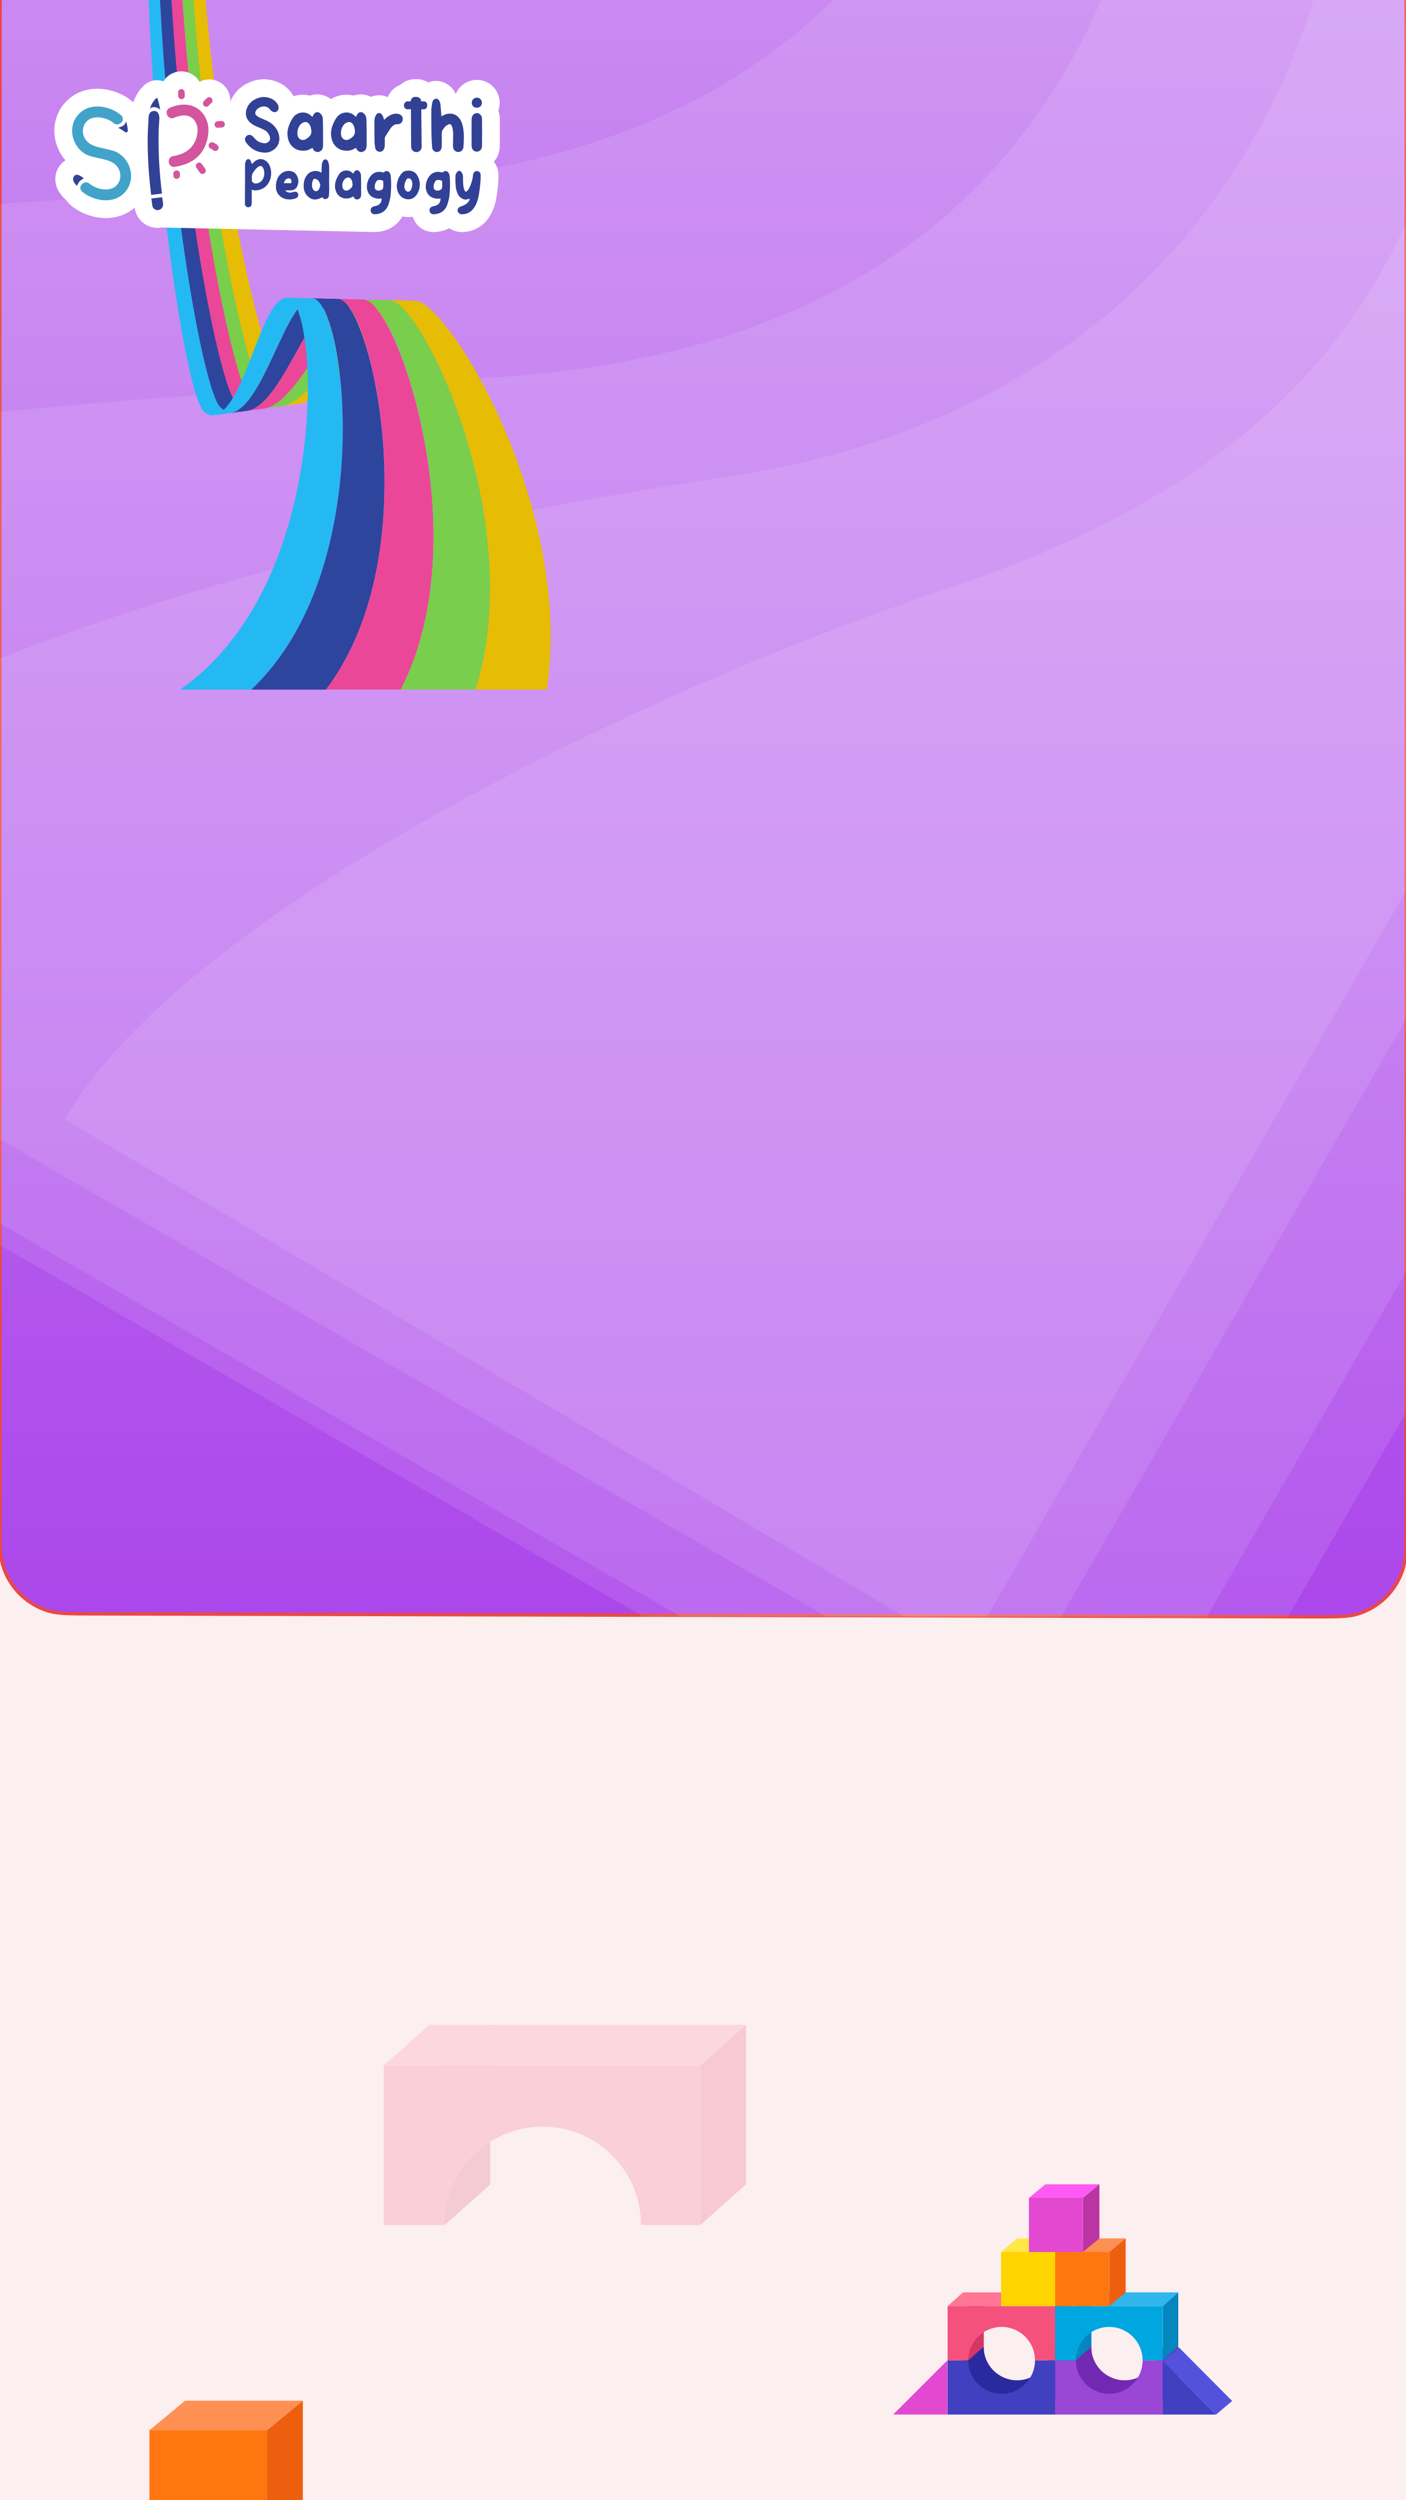 <svg width="414" height="736" viewBox="0 0 414 736" fill="none" xmlns="http://www.w3.org/2000/svg">
<defs>
<filter id="filter0_d_1235_380" x="16" y="16" width="131.182" height="52.312" filterUnits="userSpaceOnUse" color-interpolation-filters="sRGB">
<feFlood flood-opacity="0" result="BackgroundImageFix"/>
<feColorMatrix in="SourceAlpha" type="matrix" values="0 0 0 0 0 0 0 0 0 0 0 0 0 0 0 0 0 0 127 0" result="hardAlpha"/>
<feOffset dy="5"/>
<feComposite in2="hardAlpha" operator="out"/>
<feColorMatrix type="matrix" values="0 0 0 0 0 0 0 0 0 0 0 0 0 0 0 0 0 0 0.1 0"/>
<feBlend mode="normal" in2="BackgroundImageFix" result="effect1_dropShadow_1235_380"/>
<feBlend mode="normal" in="SourceGraphic" in2="effect1_dropShadow_1235_380" result="shape"/>
</filter>
<linearGradient id="paint0_linear_1235_380" x1="207" y1="-20" x2="207" y2="476" gradientUnits="userSpaceOnUse">
<stop stop-color="#CB8CF2"/>
<stop offset="1" stop-color="#AC47EB"/>
</linearGradient>
<linearGradient id="paint1_linear_1235_380" x1="207" y1="1" x2="207" y2="446" gradientUnits="userSpaceOnUse">
<stop stop-color="#DD5FFC"/>
<stop offset="0.661" stop-color="#5107A6"/>
</linearGradient>
<clipPath id="clip0_1235_380">
<rect width="414" height="736" fill="white"/>
</clipPath>
</defs>
<g clip-path="url(#clip0_1235_380)">
<rect width="414" height="736" fill="white"/>
<rect width="414" height="736" fill="#F3F8E7"/>
<rect width="414" height="736" fill="#FBEFEF"/>
<g opacity="0.2">
<path d="M144.368 643.015L130.908 654.993V607.906L144.368 596V643.015Z" fill="#D63664"/>
<path d="M126.424 596.083L113 608.024H206.209L219.648 596.083H126.424Z" fill="#FF7795"/>
<path d="M219.648 643.015L206.209 655V608.024L219.648 596.083V643.015Z" fill="#E53366"/>
<path d="M113 608.024V654.992H130.907C130.907 639.023 143.86 626.011 159.828 626.011C175.796 626.011 188.742 639.033 188.742 655H206.209V608.024H113Z" fill="#F4517C"/>
</g>
<path d="M414 7.2C414 0.502 414 -2.846 413.206 -5.58C411.296 -12.155 406.155 -17.296 399.58 -19.206C396.846 -20 393.498 -20 386.8 -20H27.2C20.502 -20 17.154 -20 14.42 -19.206C7.845 -17.296 2.704 -12.155 0.794 -5.58C0 -2.846 0 0.502 0 7.2V447.866C0 454.549 0 457.89 0.792 460.62C2.696 467.185 7.822 472.323 14.382 474.243C17.11 475.041 20.451 475.049 27.134 475.066L386.734 475.934H386.735C393.447 475.95 396.803 475.958 399.542 475.169C406.131 473.268 411.287 468.125 413.203 461.54C414 458.802 414 455.446 414 448.734V7.2Z" fill="url(#paint0_linear_1235_380)"/>
<path d="M414 7.2C414 0.502 414 -2.846 413.206 -5.58C411.296 -12.155 406.155 -17.296 399.58 -19.206C396.846 -20 393.498 -20 386.8 -20H27.2C20.502 -20 17.154 -20 14.42 -19.206C7.845 -17.296 2.704 -12.155 0.794 -5.58C0 -2.846 0 0.502 0 7.2V447.866C0 454.549 0 457.89 0.792 460.62C2.696 467.185 7.822 472.323 14.382 474.243C17.11 475.041 20.451 475.049 27.134 475.066L386.734 475.934H386.735C393.447 475.95 396.803 475.958 399.542 475.169C406.131 473.268 411.287 468.125 413.203 461.54C414 458.802 414 455.446 414 448.734V7.2Z" stroke="#EB4747"/>
<mask id="mask0_1235_380" style="mask-type:alpha" maskUnits="userSpaceOnUse" x="0" y="-20" width="414" height="496">
<path d="M414 7.2C414 0.502 414 -2.846 413.206 -5.58C411.296 -12.155 406.155 -17.296 399.58 -19.206C396.846 -20 393.498 -20 386.8 -20H27.2C20.502 -20 17.154 -20 14.42 -19.206C7.845 -17.296 2.704 -12.155 0.794 -5.58C0 -2.846 0 0.502 0 7.2V448.8C0 455.498 0 458.846 0.794 461.58C2.704 468.155 7.845 473.296 14.42 475.206C17.154 476 20.502 476 27.2 476L386.8 476C393.498 476 396.846 476 399.58 475.206C406.155 473.296 411.296 468.155 413.206 461.58C414 458.846 414 455.498 414 448.8V7.2Z" fill="url(#paint1_linear_1235_380)"/>
</mask>
<g mask="url(#mask0_1235_380)">
<path d="M301.682 -138.052C307.3 -205.059 250.622 -272.907 219.12 -306.461L627.916 -70.443L295.208 505.825L-346.339 135.428C-285.096 88.097 -114.507 62.917 96.109 54.994C233.995 49.806 292.383 -27.135 301.682 -138.052Z" fill="white" fill-opacity="0.1"/>
<path d="M344.014 -82.48C350.149 -149.187 294.97 -216.169 264.265 -249.264L664.533 -18.169L331.824 558.099L-296.34 195.428C-235.627 147.79 -67.48 121.201 139.913 111.417C275.688 105.011 333.858 27.943 344.014 -82.48Z" fill="white" fill-opacity="0.1"/>
<path d="M397.58 -73.325C397.679 -176.651 340.646 -214.074 316.654 -243.659L608.739 -75.023L268.124 514.939L-128.282 286.074C-89.355 218.649 32.542 167.663 214.721 140.243C333.988 122.291 397.476 35.315 397.58 -73.325Z" fill="white" fill-opacity="0.1"/>
<path d="M436.005 -28.742C440.885 -86.079 392.949 -152.719 336.404 -194.935L641.111 -19.013L332.682 515.201L19.086 329.521C54.335 268.468 187.935 203.7 279.425 173.082C392.113 135.371 427.503 71.136 436.005 -28.742Z" fill="white" fill-opacity="0.1"/>
</g>
<path d="M67.985 121.143C66.97 121.36 66.5 120.5 65 120C58.6 114.335 41.786 15.646 47 -79H44C38.786 15.646 53.667 115.531 60.067 121.196C61.071 122.085 62.02 122.402 62.923 122.238L67.985 121.143Z" fill="#25B9F3"/>
<path d="M78 118.812C76.743 119.135 75.505 118.845 74.297 117.791C67.805 112.121 47.71 15.712 53 -79H50C44.71 15.712 62.938 113.211 69.431 118.879C70.575 119.878 71.722 120.173 72.865 119.907L78 118.812Z" fill="#EB4799"/>
<path d="M73 119.838C71.884 120.104 70.766 119.809 69.649 118.81C63.314 113.144 44.839 15.679 50 -79H46.973C41.811 15.679 58.565 114.232 64.901 119.899C65.956 120.843 66.985 121.151 67.99 120.934L73 119.838Z" fill="#2D459C"/>
<path d="M77.919 119.874C76.676 120.2 75.451 119.907 74.256 118.847C67.832 113.148 47.766 16.221 53 -79H56C50.766 16.221 72.647 112.054 79.072 117.753C80.329 118.868 81.644 119.152 83 118.773L77.919 119.874Z" fill="#79CE4B"/>
<path d="M81.968 117.842C80.625 118.219 79.323 117.937 78.078 116.827C71.715 111.155 50.817 15.773 56 -79H59C53.817 15.773 77.484 110.065 83.847 115.738C85.153 116.902 86.545 117.176 88 116.745L81.968 117.842Z" fill="#E7BC04"/>
<path d="M91.847 87.832C83.977 88.632 77.527 120.365 67.753 121.599L62.7 122.266C72.094 121.228 76.399 88.461 84.316 87.656L91.847 87.832Z" fill="#25B9F3"/>
<path d="M121.971 88.538C114.289 89.319 99.259 116.912 87.966 118.935L82.913 119.601C93.826 117.775 106.71 89.148 114.44 88.362L121.971 88.538Z" fill="#E7BC04"/>
<path d="M99.378 88.009C91.555 88.804 82.957 119.476 72.807 120.933L67.753 121.6C77.527 120.365 83.977 88.633 91.847 87.832L99.378 88.009Z" fill="#2D459C"/>
<path d="M106.909 88.185C99.133 88.976 88.393 118.638 77.86 120.267L72.806 120.933C82.957 119.476 91.555 88.804 99.378 88.008L106.909 88.185Z" fill="#EB4799"/>
<path d="M114.44 88.361C106.711 89.147 93.826 117.775 82.913 119.601L77.86 120.267C88.393 118.638 99.133 88.975 106.909 88.185L114.44 88.361Z" fill="#79CE4B"/>
<path d="M161 203C169.156 148.726 131.18 87.601 121.971 88.538L114.44 88.361C123.648 87.425 155.757 153.183 140 203H161Z" fill="#E7BC04"/>
<path d="M91.847 87.832L84.786 87.667C93.705 88.929 98.367 171.558 53 203H74C112.558 166.553 101.055 86.895 91.847 87.832Z" fill="#25B9F3"/>
<path d="M99.378 88.008L92.338 87.844C101.476 89.1 111.877 167.196 74 203H96C126.957 162.096 108.586 87.072 99.378 88.008Z" fill="#2D459C"/>
<path d="M106.909 88.185L99.892 88.021C109.263 89.276 126.392 162.843 96 203H118C141.357 157.639 116.117 87.248 106.909 88.185Z" fill="#EB4799"/>
<path d="M114.44 88.362L107.45 88.198C117.071 89.457 140.914 158.499 118 203H140C155.757 153.183 123.648 87.425 114.44 88.362Z" fill="#79CE4B"/>
<g filter="url(#filter0_d_1235_380)">
<path d="M147.159 30.138C147.159 29.788 147.151 29.182 146.997 28.464C146.929 28.143 146.838 27.83 146.728 27.528C146.992 26.806 147.136 26.026 147.136 25.213C147.136 25.164 147.135 25.114 147.134 25.064C147.03 21.417 144.045 18.519 140.438 18.519C140.399 18.519 140.361 18.52 140.323 18.52C138.544 18.54 136.816 19.281 135.574 20.561C134.984 21.168 134.52 21.882 134.198 22.653C134.059 22.349 133.893 22.04 133.693 21.733C133.677 21.706 133.659 21.681 133.642 21.655C132.423 19.855 130.435 18.796 128.342 18.816C127.563 18.825 126.805 18.982 126.098 19.269C125.074 18.649 123.887 18.303 122.662 18.288C120.723 18.247 119.03 18.881 117.799 20.017C116.133 20.652 114.835 21.959 114.182 23.594C114.18 23.595 114.178 23.595 114.176 23.596C113.27 23.177 112.274 22.978 111.265 23.037C110.558 23.078 109.873 23.245 109.233 23.519C108.183 22.968 107.009 22.711 105.81 22.797C105.236 22.838 104.68 22.956 104.149 23.143C103.177 22.9 102.159 22.823 101.139 22.925C99.806 23.059 98.539 23.495 97.423 24.178C96.146 23.178 94.588 22.681 92.982 22.797C92.409 22.838 91.851 22.956 91.321 23.143C90.348 22.9 89.33 22.823 88.312 22.925C87.668 22.99 87.04 23.126 86.437 23.325C86.378 23.214 86.316 23.105 86.25 22.998C86.241 22.982 86.231 22.967 86.222 22.951C85.188 21.299 83.734 20.025 82.017 19.267C82.01 19.264 82.004 19.261 81.997 19.258C79.433 18.14 76.741 18.031 74.209 18.944C70.632 20.223 68.901 22.589 68.079 24.349C68.075 24.359 68.071 24.368 68.066 24.378C67.968 24.592 67.88 24.807 67.798 25.023C67.912 23.436 67.407 21.847 66.392 20.632C64.48 18.344 61.306 17.757 58.764 19.08C58.383 18.429 57.879 17.844 57.269 17.357C55.857 16.236 54.049 15.779 52.306 16.101C50.498 16.433 49.015 17.497 48.123 18.955C48.121 18.954 48.12 18.953 48.118 18.953C48.117 18.952 48.116 18.952 48.115 18.951C48.114 18.951 48.114 18.951 48.114 18.951C47.268 18.629 46.348 18.526 45.449 18.654C44.592 18.776 43.767 19.107 43.06 19.613C43.016 19.645 42.972 19.677 42.929 19.71C40.782 21.354 39.721 23.749 39.259 25.128C39.197 25.071 39.136 25.013 39.072 24.958C36.851 23.04 33.952 21.735 30.907 21.287C27.316 20.757 23.876 21.507 21.222 23.398C18.339 25.452 16.517 28.492 16.093 31.958C15.649 35.586 16.808 39.317 19.273 42.197C16.288 44.144 15.408 47.991 17.243 51.23C17.355 51.428 17.697 52.028 18.557 53.014C18.575 53.035 18.592 53.055 18.61 53.075C18.869 53.363 19.155 53.619 19.462 53.844C19.811 54.392 20.247 54.902 20.77 55.354C22.991 57.272 25.89 58.576 28.935 59.025C29.687 59.136 30.432 59.191 31.164 59.191C33.932 59.191 36.522 58.409 38.62 56.914C38.979 56.658 39.321 56.387 39.646 56.102C39.983 58.536 41.487 60.558 43.664 61.51C44.543 61.896 45.474 62.085 46.4 62.084C46.808 62.084 47.214 62.047 47.615 61.975L110.413 63.309C110.485 63.308 110.556 63.308 110.628 63.304C114.478 63.124 116.695 61.224 117.877 59.662C118.115 59.346 118.324 59.028 118.506 58.713C119.048 58.83 119.599 58.896 120.153 58.903C120.186 58.903 120.219 58.903 120.252 58.903C120.685 58.903 121.111 58.869 121.529 58.803C121.846 59.809 122.403 60.734 123.168 61.482C124.366 62.654 125.992 63.311 127.665 63.311C127.764 63.311 127.864 63.309 127.964 63.304C129.734 63.221 131.154 62.773 132.292 62.163C133.371 62.901 134.667 63.31 135.994 63.31C139.599 63.31 142.71 61.411 144.526 58.099C145.679 55.999 146.042 53.876 146.197 52.97L146.213 52.879C146.215 52.867 146.217 52.855 146.218 52.843C146.449 51.461 146.579 50.157 146.676 49.062C146.767 48.134 146.767 47.273 146.767 46.513C146.767 46.469 146.766 46.425 146.765 46.381C146.729 44.962 146.238 43.658 145.435 42.612C146.082 41.88 146.576 40.997 146.86 40.005C147.056 39.335 147.154 38.649 147.159 37.912C147.182 36.599 147.182 35.276 147.182 33.997C147.182 32.733 147.182 31.426 147.159 30.138Z" fill="white"/>
<path d="M74.16 48.013C74.109 48.32 74.262 48.524 74.483 48.728C74.808 48.984 75.148 49.087 75.54 49.018C76.614 48.831 77.295 48.183 77.636 47.178C77.84 46.599 77.875 46.002 77.772 45.389C77.721 45.065 77.636 44.741 77.483 44.452C77.159 43.838 76.767 43.719 76.171 44.042C75.693 44.298 75.353 44.69 75.029 45.099C74.483 45.781 74.023 46.496 74.16 47.417C74.177 47.451 74.16 47.468 74.16 47.484C74.16 47.655 74.194 47.843 74.16 48.013ZM74.126 54.496C74.126 54.717 74.126 54.939 74.092 55.143C74.023 55.705 73.58 56.046 73.052 56.012C72.541 55.978 72.132 55.569 72.115 55.024C72.115 54.035 72.132 50.45 72.132 49.444C72.132 49.274 72.149 49.104 72.149 48.933V43.616C72.149 43.173 72.251 42.748 72.405 42.355C72.524 42.066 72.746 41.861 73.069 41.844C73.393 41.81 73.631 41.98 73.768 42.27C73.938 42.611 74.057 42.969 74.211 43.327C74.228 43.31 74.262 43.258 74.313 43.19C74.756 42.679 75.25 42.219 75.915 41.98C77.159 41.538 78.385 42.202 78.999 43.071C79.493 43.753 79.698 44.502 79.8 45.303C79.936 46.496 79.749 47.621 79.17 48.678C78.403 50.058 77.193 50.825 75.625 51.029C75.199 51.097 74.773 51.029 74.364 50.91C74.296 50.893 74.228 50.876 74.126 50.842V54.496Z" fill="#314196"/>
<path d="M85.492 48.916C85.781 48.916 85.799 48.899 85.815 48.609C85.832 48.269 85.815 47.945 85.56 47.706C85.27 47.433 84.759 47.417 84.418 47.655C83.924 47.945 83.737 48.439 83.549 48.916H85.492ZM85.662 51.677C85.952 51.626 86.258 51.557 86.531 51.472C87.213 51.285 87.809 51.677 87.826 52.324C87.826 52.784 87.605 53.159 87.213 53.33C86.804 53.5 86.395 53.602 85.952 53.67C85.185 53.773 84.435 53.705 83.702 53.466C82.305 53.023 81.283 51.677 81.249 50.211C81.198 48.984 81.419 47.825 82.135 46.803C82.935 45.627 84.486 45.065 85.815 45.406C86.787 45.661 87.349 46.343 87.656 47.246C87.946 48.064 87.911 48.882 87.588 49.683C87.23 50.62 86.514 51.029 85.543 51.046C84.998 51.063 84.469 51.046 83.924 51.046C84.401 51.506 84.946 51.813 85.662 51.677Z" fill="#314196"/>
<path d="M92.427 51.029C92.836 51.387 93.279 51.387 93.671 51.012C94.046 50.654 94.148 50.194 94.267 49.717C94.353 49.342 94.25 49.035 94.063 48.712C94.012 48.627 93.978 48.524 93.909 48.439C93.688 47.962 93.279 47.757 92.785 47.655C92.461 47.604 92.359 47.655 92.206 47.945C91.95 48.405 91.865 48.899 91.865 49.376C91.847 50.143 92.035 50.671 92.427 51.029ZM93.62 53.602C92.273 53.977 91.166 53.5 90.314 52.444C89.684 51.711 89.428 50.808 89.411 49.819C89.394 49.07 89.496 48.286 89.803 47.553C90.229 46.548 90.893 45.764 92.001 45.457C92.87 45.218 93.722 45.286 94.506 45.781C94.523 45.798 94.557 45.815 94.574 45.815C94.591 45.832 94.608 45.815 94.642 45.832C94.659 45.73 94.659 45.644 94.676 45.542C94.693 44.844 94.693 44.145 94.761 43.463C94.796 43.122 94.932 42.764 95.068 42.441C95.187 42.134 95.443 41.913 95.835 41.913C96.193 41.93 96.415 42.151 96.551 42.441C96.858 43.071 96.926 43.719 96.926 44.383C96.943 45.713 96.909 47.042 96.909 48.371C96.909 49.138 96.943 49.922 96.943 50.671C96.926 51.336 96.891 51.966 96.841 52.614C96.806 53.074 96.5 53.449 96.074 53.568C95.631 53.688 95.222 53.534 94.932 53.142C94.915 53.108 94.881 53.074 94.881 53.091C94.454 53.262 94.046 53.483 93.62 53.602Z" fill="#314196"/>
<path d="M102.531 50.978C103.213 50.637 103.844 50.058 103.81 49.291C103.622 45.849 100.641 47.246 100.794 49.785C100.811 50.842 101.714 51.404 102.531 50.978ZM102.447 53.415C100.555 53.585 99.243 52.563 98.8 50.961C98.493 49.853 98.647 48.746 99.073 47.724C99.294 47.195 99.567 46.667 99.89 46.224C100.777 45.014 102.583 44.81 103.725 45.849C103.81 45.951 103.912 46.036 104.031 46.139C104.116 45.968 104.184 45.781 104.27 45.627C104.679 44.98 105.361 44.929 105.855 45.508C106.11 45.798 106.263 46.139 106.281 46.531C106.315 47.365 106.315 48.2 106.332 49.035V52.359C106.315 52.546 106.297 52.699 106.247 52.87C106.127 53.364 105.701 53.671 105.19 53.722C104.73 53.739 104.304 53.432 104.116 52.989C104.1 52.938 104.082 52.887 104.048 52.802C103.554 53.108 103.026 53.364 102.447 53.415Z" fill="#314196"/>
<path d="M112.858 49.291V49.001C112.841 48.166 112.96 48.166 112.006 47.979H111.989C111.614 47.945 111.256 47.911 110.967 48.217C110.524 48.746 110.302 49.376 110.336 50.075C110.371 50.637 110.592 50.927 111.086 51.063C111.733 51.217 112.432 50.995 112.79 50.484C112.807 50.45 112.824 50.347 112.824 50.313C112.841 49.972 112.858 49.649 112.892 49.291H112.858ZM110.455 53.33C109.178 52.989 108.428 52.12 108.121 50.825C107.746 49.257 108.462 47.178 109.757 46.207C110.677 45.525 111.699 45.44 112.756 45.747C112.909 45.798 113.012 45.798 113.113 45.661C113.557 45.218 114.255 45.252 114.647 45.747C114.903 46.053 115.005 46.411 115.057 46.803C115.193 48.2 115.21 49.632 115.125 51.046C115.057 51.949 115.053 52.852 114.798 53.739C114.507 54.727 114.188 57.902 110.383 58.081C109.667 58.114 109.105 57.535 109.121 56.837C109.155 56.343 109.559 55.831 110.144 55.746C112.359 55.424 112.373 53.961 112.381 53.415C111.699 53.551 111.069 53.5 110.455 53.33Z" fill="#314196"/>
<path d="M130.195 49.291V49.001C130.177 48.166 130.297 48.166 129.343 47.979H129.325C128.951 47.945 128.592 47.911 128.303 48.217C127.86 48.746 127.638 49.376 127.672 50.075C127.706 50.637 127.928 50.927 128.423 51.063C129.07 51.217 129.769 50.995 130.126 50.484C130.143 50.45 130.16 50.347 130.16 50.313C130.177 49.972 130.195 49.649 130.229 49.291H130.195ZM127.792 53.33C126.513 52.989 125.764 52.12 125.457 50.825C125.083 49.257 125.798 47.178 127.093 46.207C128.013 45.525 129.036 45.44 130.092 45.747C130.245 45.798 130.348 45.798 130.45 45.661C130.893 45.218 131.591 45.252 131.984 45.747C132.239 46.053 132.342 46.411 132.392 46.803C132.529 48.2 132.546 49.632 132.461 51.046C132.392 51.949 132.39 52.852 132.133 53.739C131.844 54.727 131.524 57.902 127.719 58.081C127.004 58.114 126.441 57.535 126.458 56.837C126.492 56.343 126.895 55.831 127.48 55.746C129.696 55.424 129.71 53.961 129.717 53.415C129.036 53.551 128.405 53.5 127.792 53.33Z" fill="#314196"/>
<path d="M119.675 47.877C119.316 48.473 119.095 49.103 119.061 49.802C119.044 50.279 119.163 50.705 119.487 51.08C119.93 51.592 120.543 51.557 120.918 50.995C120.97 50.91 121.038 50.807 121.071 50.705C121.328 50.143 121.446 49.546 121.412 48.95C121.396 48.66 121.293 48.388 121.191 48.115C120.97 47.553 120.288 47.331 119.845 47.638C119.777 47.74 119.709 47.808 119.675 47.877ZM118.413 45.9C118.72 45.593 119.095 45.355 119.538 45.286C120.833 45.099 122.521 45.218 123.321 47.621C123.662 48.575 123.696 49.563 123.475 50.535C123.287 51.319 122.963 52.034 122.435 52.648C120.986 54.301 118.789 53.739 117.749 52.495C117.152 51.761 116.812 50.79 116.829 49.598C116.931 48.371 117.34 46.99 118.413 45.9Z" fill="#314196"/>
<path d="M140.447 45.355C139.867 45.337 139.373 45.781 139.288 46.428C139.237 46.718 139.237 47.007 139.186 47.297C138.981 48.388 138.64 49.444 138.13 50.432C137.959 50.756 137.72 51.046 137.465 51.319C137.226 51.523 137.021 51.472 136.868 51.182C136.732 50.944 136.63 50.654 136.561 50.398C136.323 49.53 136.323 47.91 136.34 47.041C136.34 46.53 136.17 46.087 135.88 45.678C135.573 45.218 135.028 45.167 134.671 45.559C134.346 45.917 134.125 46.309 134.108 46.786C134.057 47.962 134.091 49.853 134.38 50.978C134.602 51.779 134.892 52.511 135.505 53.057C136.119 53.568 136.766 53.858 137.55 53.687C137.823 53.636 138.078 53.551 138.368 53.466C138.255 53.727 138.08 55.038 135.756 55.746C135.19 55.918 134.767 56.342 134.733 56.837C134.716 57.535 135.278 58.081 135.994 58.081C140.132 58.081 140.858 53.152 141.06 51.983C141.248 50.859 141.367 49.734 141.469 48.575C141.537 47.894 141.537 47.212 141.537 46.513C141.52 45.849 141.043 45.371 140.447 45.355Z" fill="#314196"/>
<path d="M72.446 36.925C72.214 36.576 72.075 36.205 72.144 35.786C72.353 34.787 73.469 34.368 74.259 34.996C74.468 35.136 74.631 35.345 74.793 35.531C75.351 36.181 75.978 36.739 76.838 36.971C77.326 37.111 77.861 37.273 78.372 37.111C79.371 36.832 79.766 36.019 79.394 35.066C79.069 34.252 78.511 33.602 77.744 33.207C77.001 32.835 76.257 32.533 75.49 32.208C74.863 31.929 74.259 31.604 73.748 31.162C72.353 29.931 72.028 28.28 72.818 26.561C73.469 25.167 74.608 24.353 75.978 23.865C77.326 23.378 78.628 23.494 79.905 24.051C80.695 24.4 81.323 24.981 81.788 25.724C82.043 26.143 82.09 26.607 81.997 27.072C81.811 27.886 80.928 28.28 80.231 27.839C79.975 27.699 79.743 27.537 79.58 27.328C78.72 26.05 77.117 26.119 76.025 26.886C75.56 27.235 75.212 27.653 75.165 28.257C75.165 28.443 75.212 28.699 75.351 28.815C75.606 29.071 75.886 29.326 76.211 29.489C76.885 29.837 77.582 30.093 78.256 30.395C79.232 30.814 80.091 31.371 80.812 32.184C81.625 33.114 82.159 34.206 82.252 35.461C82.369 37.041 81.718 38.319 80.417 39.202C79.696 39.69 78.883 39.946 78.093 39.946C75.653 39.876 73.817 38.854 72.446 36.925Z" fill="#314196"/>
<path d="M89.945 36.018C90.874 35.554 91.734 34.764 91.687 33.718C91.432 29.024 87.365 30.929 87.575 34.392C87.598 35.832 88.829 36.599 89.945 36.018ZM89.828 39.342C87.249 39.574 85.46 38.179 84.856 35.995C84.438 34.485 84.647 32.974 85.228 31.58C85.529 30.86 85.901 30.139 86.343 29.535C87.551 27.885 90.014 27.607 91.572 29.024C91.687 29.163 91.827 29.28 91.99 29.419C92.105 29.186 92.199 28.931 92.315 28.722C92.872 27.839 93.802 27.769 94.476 28.559C94.824 28.954 95.033 29.419 95.056 29.954C95.104 31.092 95.104 32.231 95.127 33.369V37.901C95.104 38.156 95.08 38.365 95.01 38.598C94.847 39.272 94.267 39.69 93.57 39.76C92.943 39.783 92.361 39.365 92.105 38.761C92.082 38.691 92.059 38.621 92.013 38.505C91.339 38.923 90.618 39.272 89.828 39.342Z" fill="#314196"/>
<path d="M102.773 36.018C103.702 35.554 104.562 34.764 104.515 33.718C104.26 29.024 100.193 30.929 100.403 34.392C100.426 35.832 101.657 36.599 102.773 36.018ZM102.657 39.342C100.077 39.574 98.288 38.179 97.683 35.995C97.265 34.485 97.475 32.974 98.055 31.58C98.357 30.86 98.729 30.139 99.171 29.535C100.379 27.885 102.842 27.607 104.399 29.024C104.515 29.163 104.655 29.28 104.818 29.419C104.933 29.186 105.027 28.931 105.143 28.722C105.7 27.839 106.629 27.769 107.303 28.559C107.653 28.954 107.861 29.419 107.884 29.954C107.931 31.092 107.931 32.231 107.955 33.369V37.901C107.931 38.156 107.908 38.365 107.838 38.598C107.676 39.272 107.095 39.69 106.398 39.76C105.77 39.783 105.189 39.365 104.933 38.761C104.91 38.691 104.887 38.621 104.841 38.505C104.167 38.923 103.446 39.272 102.657 39.342Z" fill="#314196"/>
<path d="M115.484 28.676C116.064 28.444 116.693 28.397 117.32 28.537C118.087 28.676 118.644 29.35 118.598 30.093C118.552 30.906 117.947 31.581 117.134 31.557C116.134 31.534 115.484 32.068 114.973 32.835C114.415 33.625 113.903 34.485 113.393 35.299C113.323 35.415 113.3 35.554 113.3 35.67C113.3 36.368 113.323 37.065 113.3 37.762C113.276 38.064 113.23 38.389 113.137 38.668C112.951 39.295 112.416 39.69 111.835 39.69C111.278 39.69 110.72 39.342 110.535 38.737C110.395 38.203 110.372 37.669 110.301 37.111C110.278 37.018 110.278 36.902 110.278 36.809C110.278 34.857 110.232 32.928 110.232 30.976C110.232 30.233 110.325 29.536 110.72 28.862C111.162 28.095 111.952 28.049 112.486 28.769C112.626 28.955 112.719 29.164 112.812 29.396C112.928 29.675 112.997 29.977 113.114 30.279C113.788 29.559 114.554 29.001 115.484 28.676Z" fill="#314196"/>
<path d="M124.901 24.841C124.599 24.818 124.32 24.818 123.995 24.818C124.065 24.051 123.298 23.517 122.578 23.517C121.764 23.494 121.068 23.703 120.927 24.841C120.602 24.888 120.254 24.795 119.905 24.841C118.627 25.027 118.603 27.119 119.975 27.165C120.278 27.165 120.649 27.142 120.998 27.165V27.398C120.998 29.429 121.053 35.084 121.061 38.24C121.064 39.093 121.755 39.783 122.608 39.783C123.468 39.783 124.162 39.084 124.155 38.225C124.133 35.452 124.085 30.071 124.065 28.838C124.042 28.164 124.042 27.862 124.042 27.165H124.901C126.063 27.095 126.156 24.934 124.901 24.841Z" fill="#314196"/>
<path d="M132.146 28.466C133.447 28.35 134.493 28.838 135.283 29.861C135.91 30.674 136.189 31.65 136.375 32.626C136.678 34.508 136.607 36.367 136.468 38.249C136.398 39.179 135.677 39.806 134.841 39.737C133.982 39.69 133.355 38.97 133.378 37.994C133.401 36.739 133.447 35.484 133.424 34.206C133.401 33.439 133.308 32.649 132.959 31.975C132.75 31.534 132.564 31.464 132.099 31.604C131.705 31.789 131.309 32.022 131.031 32.347C130.078 33.486 130.078 33.486 130.078 34.973C130.101 35.879 130.101 36.809 130.078 37.692C130.078 37.971 130.054 38.226 130.031 38.459C129.915 39.249 129.334 39.76 128.614 39.76C127.893 39.737 127.29 39.179 127.243 38.389C127.173 37.25 127.08 36.135 127.057 34.996C127.033 32.486 126.987 30 127.01 27.49C127.01 26.7 127.173 25.957 127.29 25.167C127.313 24.981 127.406 24.772 127.521 24.586C127.987 23.865 128.823 23.865 129.31 24.586C129.613 25.05 129.683 25.608 129.729 26.142C129.822 27.095 129.892 28.071 129.962 29.024C129.962 29.094 129.962 29.163 129.985 29.28C130.658 28.792 131.356 28.536 132.146 28.466Z" fill="#314196"/>
<path d="M141.907 25.213C141.907 26.073 141.256 26.724 140.419 26.724C139.583 26.77 138.909 26.096 138.909 25.26C138.885 24.446 139.559 23.749 140.396 23.749C141.232 23.726 141.884 24.4 141.907 25.213ZM141.93 37.855C141.93 38.087 141.907 38.319 141.837 38.552C141.65 39.225 141.023 39.667 140.35 39.644C139.676 39.62 139.071 39.132 138.932 38.435C138.885 38.25 138.862 38.04 138.862 37.855C138.862 35.298 138.839 32.719 138.862 30.163C138.862 29.837 138.932 29.512 139.071 29.21C139.35 28.559 139.954 28.234 140.582 28.304C141.186 28.35 141.744 28.885 141.884 29.559C141.93 29.768 141.93 29.977 141.93 30.186C141.953 31.441 141.953 32.719 141.953 33.997C141.953 35.298 141.953 36.576 141.93 37.855Z" fill="#314196"/>
<path d="M24.673 47.514L23.964 47.94C23.636 48.136 23.36 48.424 23.162 48.773L22.655 49.664L22.672 49.685C22.608 49.669 22.55 49.635 22.505 49.585C22.484 49.561 21.993 49.004 21.788 48.643C21.249 47.693 21.589 46.908 22.163 46.553C22.295 46.472 22.445 46.438 22.603 46.438C23.364 46.438 24.352 47.224 24.681 47.507L24.673 47.514Z" fill="#314196"/>
<path d="M37.599 33.665C37.55 33.797 37.454 33.893 37.325 33.934C37.047 34.024 36.773 33.836 36.276 33.496C35.896 33.236 35.422 32.912 34.862 32.646C34.837 32.636 34.817 32.622 34.798 32.606L35.872 32.205C36.312 32.039 36.676 31.722 36.898 31.308L37.167 30.813C37.19 30.846 37.206 30.884 37.214 30.923C37.459 31.984 37.724 33.321 37.599 33.665Z" fill="#314196"/>
<path d="M36.593 41.51C36.111 40.948 34.78 39.918 34.014 39.634C32.993 39.256 31.867 38.98 30.764 38.748C28.293 38.228 25.96 37.736 24.848 35.469C24.31 34.375 24.259 33.112 24.704 32.004C25.12 30.972 25.923 30.195 26.966 29.815C28.842 29.133 31.737 29.762 33.422 31.218C34.235 31.92 35.25 31.633 35.792 31.005C36.262 30.462 36.419 29.576 35.654 28.915C32.793 26.444 27.622 25.259 24.256 27.657C22.583 28.85 21.527 30.603 21.284 32.593C21.017 34.77 21.734 37.032 23.25 38.802C23.731 39.364 24.278 39.802 24.868 40.156H24.797C25.13 40.356 25.474 40.532 25.828 40.678C26.835 41.091 27.976 41.331 29.078 41.564C31.549 42.084 33.882 42.576 34.995 44.843C35.532 45.937 35.584 47.2 35.138 48.308C34.722 49.34 33.919 50.117 32.876 50.497C31 51.178 28.105 50.55 26.42 49.094C25.608 48.392 24.592 48.679 24.05 49.307C23.581 49.85 23.424 50.736 24.189 51.397C27.049 53.868 32.22 55.053 35.586 52.654C37.26 51.462 38.315 49.709 38.559 47.719C38.825 45.542 38.108 43.279 36.593 41.51Z" fill="#42A3CA"/>
<path d="M50.01 26.723C49.477 26.954 49.136 27.404 49.073 27.954C49.006 28.548 49.279 29.183 49.753 29.534C50.186 29.854 50.735 29.906 51.26 29.677C52.863 28.98 55.798 28.187 57.441 30.71C58.052 31.648 58.271 32.716 58.13 34.068C57.737 37.826 55.147 40.328 51.024 40.931C50.004 41.081 49.587 41.964 49.704 42.76C49.8 43.421 50.275 44.033 51.028 44.118C51.166 44.134 51.313 44.132 51.469 44.109C53.988 43.74 57.421 42.669 59.474 39.662C60.527 38.118 61.174 36.2 61.344 34.116C61.536 31.768 60.882 29.679 59.455 28.076C57.259 25.611 53.727 25.105 50.01 26.723Z" fill="#D3559E"/>
<path d="M52.83 23.983C52.983 24.104 53.165 24.179 53.346 24.2C53.43 24.209 53.514 24.207 53.595 24.192C54.108 24.098 54.437 23.671 54.413 23.13L54.368 22.103C54.357 21.858 54.229 21.622 54.018 21.453C53.794 21.275 53.508 21.196 53.254 21.244C52.74 21.337 52.411 21.764 52.435 22.306L52.48 23.333C52.491 23.577 52.619 23.814 52.83 23.983Z" fill="#D3559E"/>
<path d="M62.208 25.358C62.415 25.198 62.551 24.951 62.581 24.68C62.609 24.421 62.537 24.174 62.379 23.984C62.032 23.57 61.437 23.497 61.023 23.816C60.634 24.117 60.279 24.466 59.969 24.852C59.807 25.053 59.736 25.324 59.773 25.594C59.809 25.854 59.946 26.086 60.148 26.23C60.296 26.335 60.461 26.396 60.627 26.415C60.951 26.452 61.279 26.326 61.498 26.054C61.734 25.76 61.907 25.591 62.208 25.358Z" fill="#D3559E"/>
<path d="M65.991 30.975C65.827 30.77 65.598 30.653 65.354 30.625C64.877 30.583 64.418 30.606 63.991 30.693C63.46 30.801 63.112 31.271 63.182 31.785C63.218 32.044 63.373 32.294 63.598 32.453C63.732 32.549 63.881 32.607 64.034 32.624C64.122 32.634 64.212 32.63 64.3 32.612H64.301C64.615 32.548 64.855 32.532 65.129 32.556C65.664 32.603 66.137 32.235 66.206 31.718C66.24 31.458 66.162 31.187 65.991 30.975Z" fill="#D3559E"/>
<path d="M62.753 36.947C62.246 36.767 61.696 36.997 61.496 37.471C61.393 37.715 61.398 38 61.509 38.254C61.614 38.492 61.799 38.67 62.03 38.752C62.337 38.862 62.543 38.989 62.788 39.22C62.919 39.345 63.088 39.421 63.274 39.442C63.334 39.448 63.396 39.45 63.458 39.445C63.743 39.423 64.011 39.283 64.177 39.07C64.495 38.661 64.435 38.109 64.031 37.727C63.67 37.387 63.228 37.117 62.753 36.947Z" fill="#D3559E"/>
<path d="M59.401 43.254C59.045 42.756 58.471 42.774 58.088 43.049C57.695 43.33 57.477 43.906 57.844 44.419L58.852 45.825C59.014 46.05 59.241 46.187 59.492 46.215C59.553 46.222 59.616 46.222 59.68 46.216C60.035 46.181 60.361 45.943 60.512 45.611C60.654 45.296 60.617 44.949 60.409 44.66L59.401 43.254Z" fill="#D3559E"/>
<path d="M52.134 45.164C51.855 45.139 51.551 45.242 51.34 45.433C51.16 45.595 51.058 45.811 51.054 46.041L51.047 46.588C51.044 46.794 51.064 47.037 51.241 47.267C51.395 47.468 51.645 47.613 51.883 47.64C51.889 47.641 51.895 47.642 51.901 47.642C52.181 47.666 52.485 47.563 52.696 47.373C52.876 47.21 52.977 46.994 52.98 46.765L52.988 46.217C52.992 46.011 52.971 45.769 52.793 45.537C52.635 45.332 52.37 45.19 52.134 45.164Z" fill="#D3559E"/>
<path d="M47.136 27.303C46.899 27.024 46.38 26.676 45.751 26.579C44.956 26.456 44.442 26.631 44.199 27.046C44.173 27.003 44.166 26.948 44.181 26.896C44.209 26.817 44.792 24.87 46.108 23.863C46.132 23.846 46.158 23.835 46.184 23.832C46.208 23.828 46.232 23.83 46.254 23.839C46.304 23.858 46.347 23.899 46.365 23.956C46.391 24.03 46.967 25.748 47.136 27.303Z" fill="#314196"/>
<path d="M47.652 51.611C47.04 46.584 46.711 41.728 46.684 36.918C46.672 34.547 46.712 32.732 46.857 31.021C46.862 30.972 46.865 30.923 46.87 30.874C46.936 30.224 47.053 28.86 46.456 28.129C46.217 27.836 45.898 27.682 45.511 27.671C45.432 27.669 45.358 27.671 45.286 27.675C43.848 27.766 43.785 29.088 43.745 29.732C43.66 31.277 43.475 34.186 43.476 36.522C43.489 41.594 43.825 46.697 44.458 52.008C44.471 52.124 44.485 52.241 44.499 52.358C45.391 52.264 46.283 52.164 47.174 52.055C47.349 52.036 47.524 52.017 47.698 51.998C47.684 51.869 47.668 51.74 47.652 51.611Z" fill="#314196"/>
<path d="M44.57 53.427C44.578 53.489 44.585 53.552 44.593 53.616C44.66 54.16 44.734 54.735 44.825 55.378C44.911 56.014 45.245 56.494 45.769 56.723C46.329 56.969 47.014 56.86 47.475 56.443C47.773 56.175 47.96 55.81 48.011 55.392C48.031 55.221 48.029 55.042 48.006 54.855C47.922 54.258 47.852 53.73 47.792 53.24C47.784 53.18 47.778 53.12 47.77 53.06C46.705 53.194 45.637 53.317 44.57 53.427Z" fill="#314196"/>
</g>
<g opacity="0.12">
<g opacity="0.12">
<path opacity="0.12" d="M263 710.765L362.809 706.782L371.383 707.703L363.877 715.327L263 710.765Z" fill="black"/>
</g>
</g>
<path d="M263 710.765H278.978V694.804L263 710.765Z" fill="#E249D0"/>
<path d="M289.683 690.752L285.109 694.822V710.823L289.683 706.727V690.752Z" fill="#E8546D"/>
<path d="M315.263 690.752L310.694 694.825V710.823L315.263 706.727V690.752Z" fill="#BA1E1E"/>
<path d="M283.559 706.793V690.838H289.646C289.646 696.263 294.043 700.689 299.469 700.689C304.894 700.689 309.293 696.277 309.293 690.851H315.238V706.793H283.559Z" fill="#2A2A9E"/>
<path d="M279.024 710.779V694.822H285.109C285.109 700.247 289.51 704.672 294.936 704.672C300.362 704.672 304.761 700.25 304.761 694.825H310.694V710.779H279.024Z" fill="#4040C1"/>
<path d="M289.683 690.752L285.109 694.822V678.823L289.683 674.777V690.752Z" fill="#D63664"/>
<path d="M283.586 674.805L279.024 678.85H310.693L315.262 674.805H283.586Z" fill="#FF7795"/>
<path d="M315.263 690.752L310.694 694.825V678.85L315.263 674.805V690.752Z" fill="#6E2CA8"/>
<path d="M279.024 678.85V694.822H285.109C285.109 689.396 289.51 684.974 294.936 684.974C300.362 684.974 304.761 689.399 304.761 694.825H310.694V678.85H279.024Z" fill="#F4517C"/>
<path d="M321.368 690.753L316.794 694.825V710.824L321.368 706.729V690.753Z" fill="#E8546D"/>
<path d="M315.238 706.793V690.851H321.331C321.331 696.277 325.728 700.69 331.154 700.69C336.58 700.69 340.979 696.278 340.979 690.852H346.917V706.793H315.238Z" fill="#7229B2"/>
<path d="M346.946 690.753L342.385 694.824V710.824L346.946 706.729V690.753Z" fill="#7229B2"/>
<path d="M310.693 710.779V694.825H316.794C316.794 700.25 321.196 704.672 326.621 704.672C332.048 704.672 336.447 700.25 336.447 694.824H342.385V710.779H310.693Z" fill="#9A47D6"/>
<path d="M321.368 690.753L316.794 694.825V678.823L321.368 674.778V690.753Z" fill="#0486BF"/>
<path d="M315.263 674.805L310.694 678.85H342.385L346.946 674.805H315.263Z" fill="#30B6EC"/>
<path d="M346.946 690.754L342.385 694.824V678.85L346.946 674.805V690.754Z" fill="#0486BF"/>
<path d="M310.693 678.85V694.825H316.794C316.794 689.399 321.196 684.975 326.621 684.975C332.048 684.975 336.447 689.398 336.447 694.824H342.385V678.85H310.693Z" fill="#00A6E0"/>
<path d="M294.769 662.907L299.583 658.911H315.519L310.694 662.907H294.769Z" fill="#FFE744"/>
<path d="M310.693 678.85L315.519 674.825V658.911L310.693 662.907V678.85Z" fill="#FFC926"/>
<path d="M310.693 678.85H294.769V662.907H310.693V678.85Z" fill="#FFD400"/>
<path d="M310.693 662.907L315.519 658.911H331.452L326.619 662.907H310.693Z" fill="#FF9053"/>
<path d="M326.618 678.85L331.452 674.858V658.911L326.618 662.907V678.85Z" fill="#ED5E0F"/>
<path d="M326.619 678.85H310.693V662.907H326.619V678.85Z" fill="#FF7610"/>
<path d="M342.385 694.977L347.122 691.01L362.809 706.781L358.058 710.779L342.385 694.977Z" fill="#5252DD"/>
<path d="M358.058 710.779H342.385V694.977L358.058 710.779Z" fill="#4040C1"/>
<path d="M302.973 646.994L307.787 643H323.725L318.892 646.994H302.973Z" fill="#FF5AF3"/>
<path d="M318.892 662.913L323.725 658.919V643L318.892 646.994V662.913Z" fill="#BA35A1"/>
<path d="M318.892 662.914H302.973V646.995H318.892V662.914Z" fill="#E249D0"/>
<path d="M44 715.401L54.483 706.709H89.169L78.65 715.401H44Z" fill="#FF9053"/>
<path d="M78.65 750.066L89.168 741.352V706.709L78.65 715.401V750.066Z" fill="#ED5E0F"/>
<path d="M78.651 750.066H44V715.401H78.651V750.066Z" fill="#FF7610"/>
</g>
</svg>
